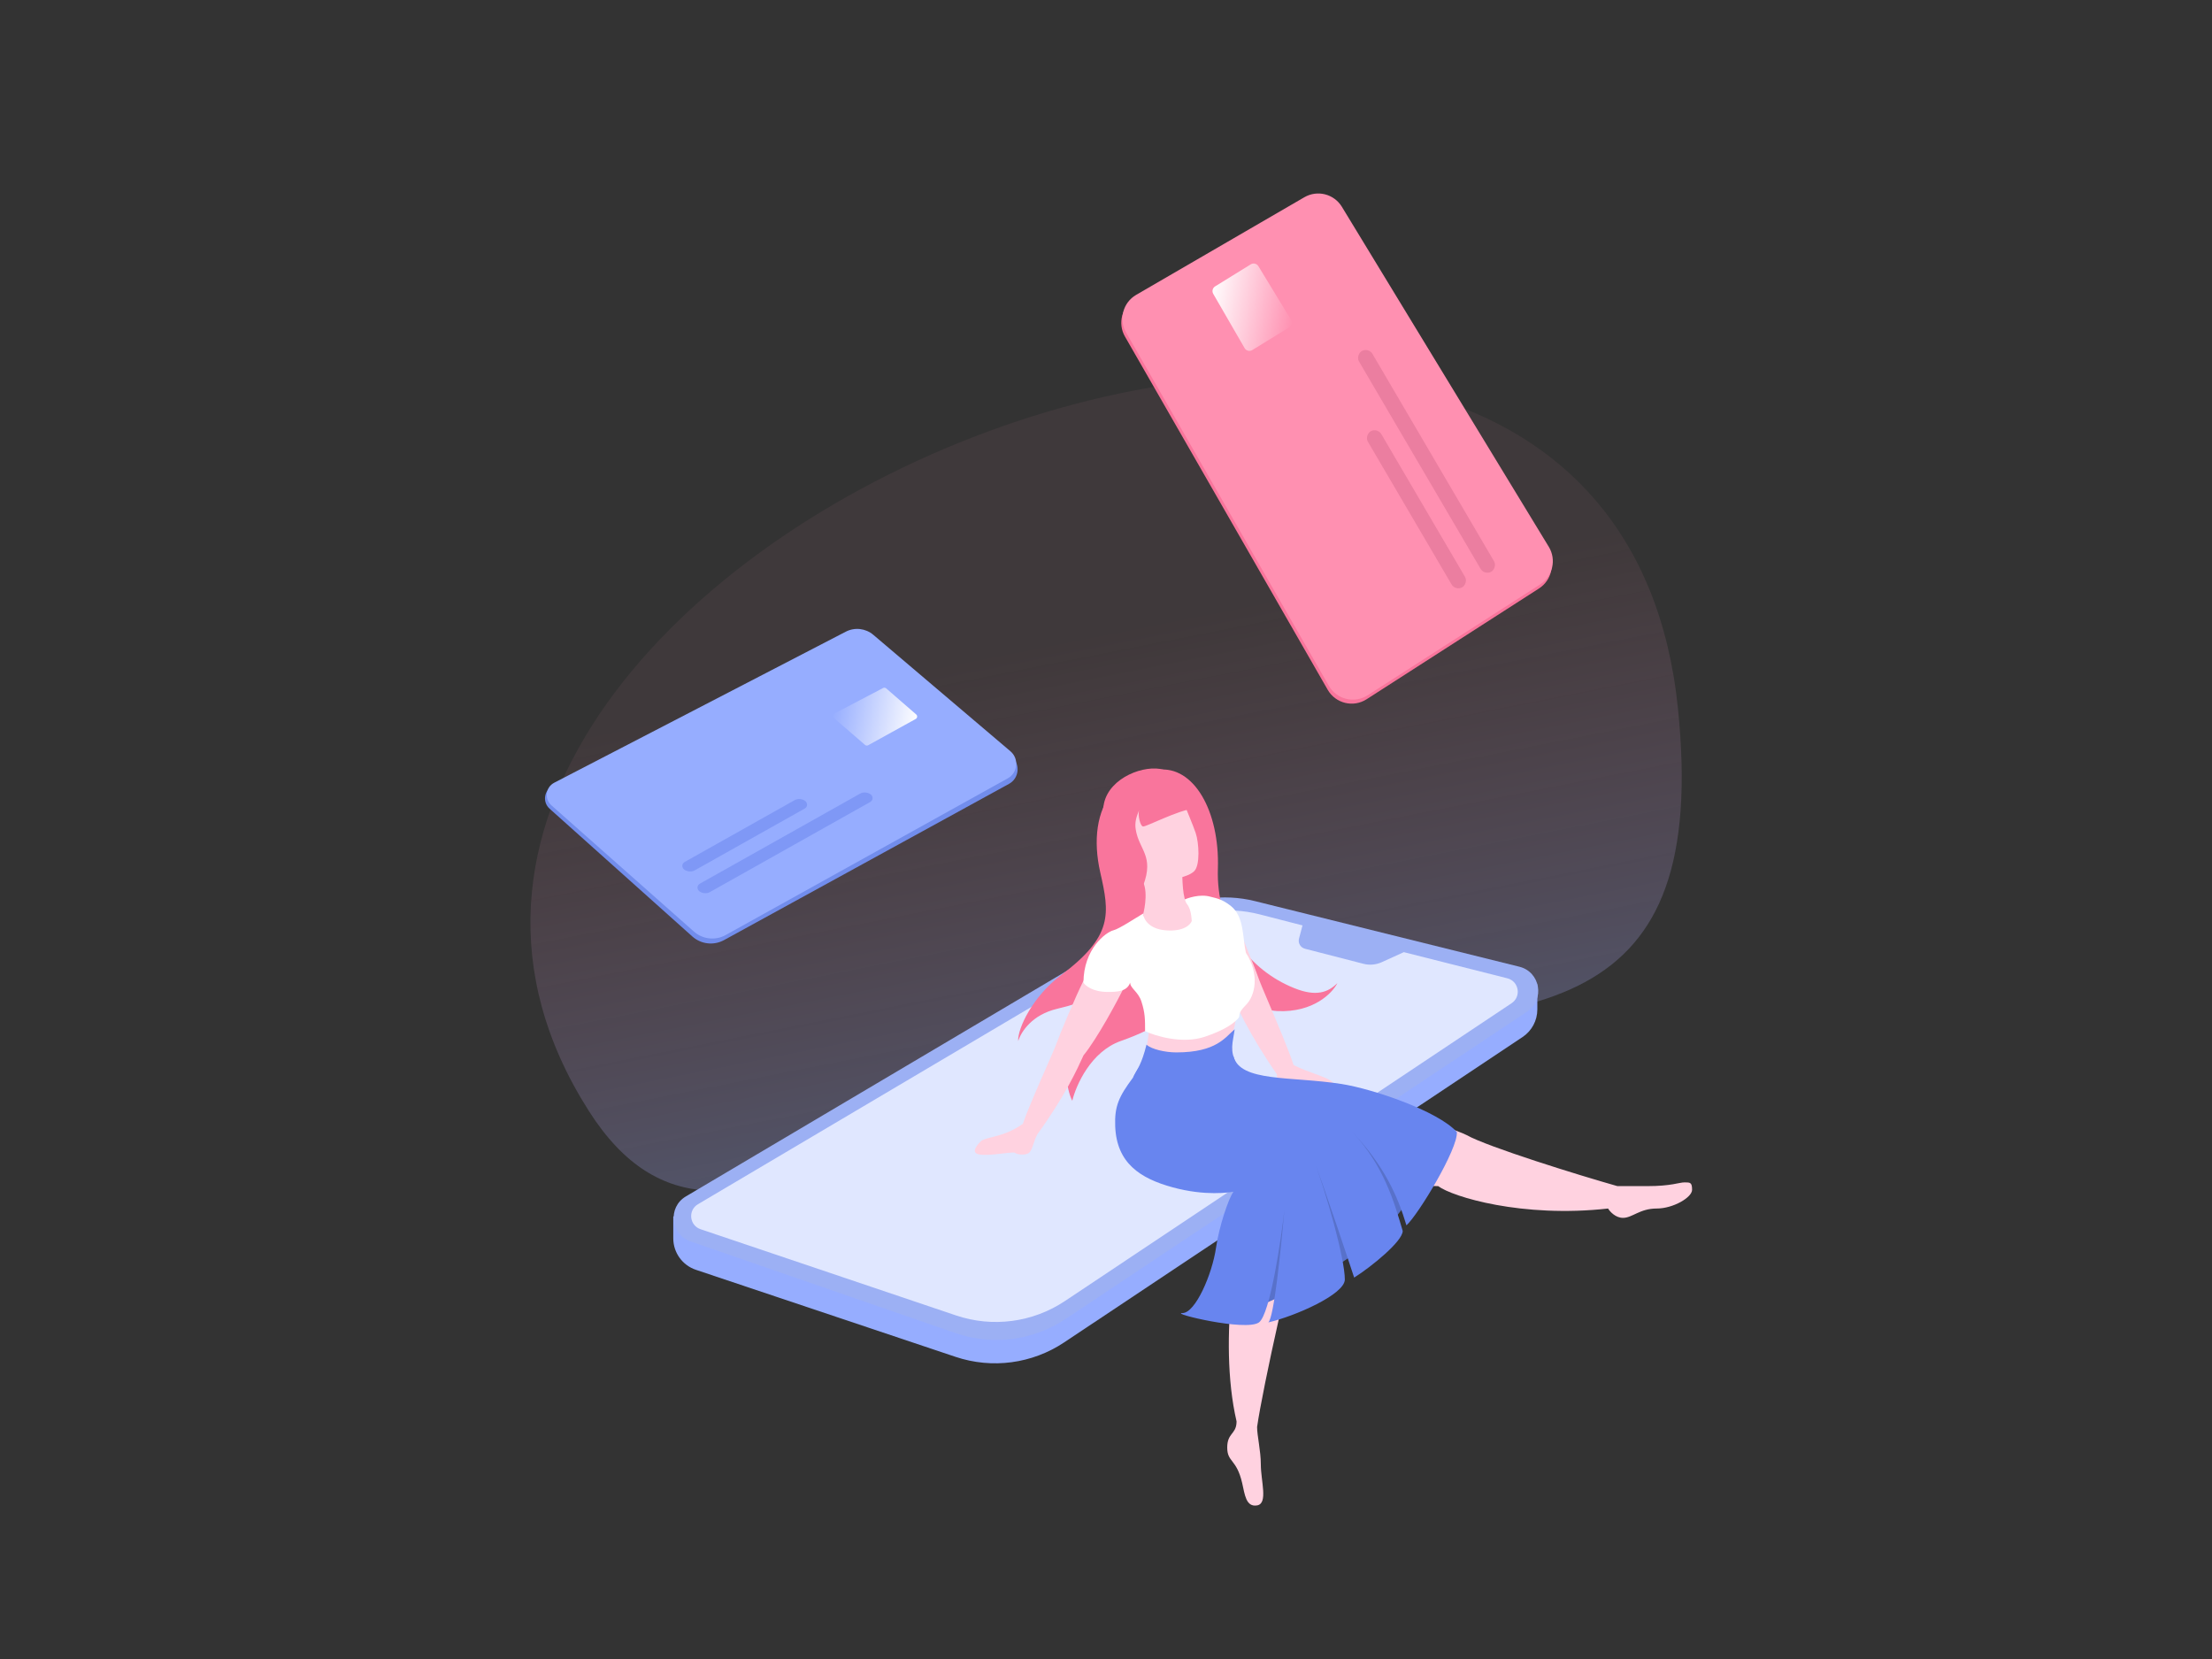 <svg width="800" height="600" viewBox="0 0 800 600" fill="none" xmlns="http://www.w3.org/2000/svg">
<rect x="0" y="0" width="800" height="600" fill="#333333" stroke="none"/>
<path d="M449.649 370.785C340.717 370.784 263.748 481.595 212.941 401.766C84.798 200.426 580.984 1.601 606.862 256.287C618.134 367.225 558.582 370.785 449.649 370.785Z" fill="url(#paint0_linear)" fill-opacity="0.3"/>
<path d="M384.845 485.511L550.653 375.062C553.993 372.837 556 369.089 556 365.075V356L436.347 332.268L243.5 440V447.867C243.5 453.024 246.796 457.605 251.686 459.244L345.594 490.726C358.78 495.147 373.27 493.222 384.845 485.511Z" fill="#96ADFF"/>
<path d="M420.077 330.845L248.049 432.705C241.452 436.611 242.447 446.449 249.692 448.955L345.638 482.143C358.923 486.738 373.591 484.862 385.291 477.071L552.312 365.85C558.823 361.514 557.084 351.508 549.491 349.624L453.841 325.891C442.372 323.045 430.245 324.825 420.077 330.845Z" fill="#9CB0F4"/>
<path d="M421.408 335.537L252.424 435.523C248.743 437.701 249.318 443.196 253.371 444.564L345.769 475.747C358.983 480.206 373.518 478.287 385.122 470.55L546.693 362.823C550.3 360.419 549.347 354.877 545.144 353.815L507.711 344.358L499.727 347.987C497.648 348.932 495.307 349.137 493.095 348.568L471.957 343.124C470.343 342.708 469.377 341.057 469.806 339.447L471.073 334.686L455.546 330.687C443.974 327.707 431.692 329.451 421.408 335.537Z" fill="#E0E7FF"/>
<path d="M406.855 121.718L480.177 249.46C483.025 254.42 489.445 255.987 494.257 252.894L556.607 212.822C561.173 209.887 562.564 203.847 559.743 199.21L484.901 76.233C482.072 71.584 476.045 70.051 471.339 72.783L410.508 108.091C405.748 110.854 404.115 116.944 406.855 121.718Z" fill="#F9759C"/>
<path d="M407.257 120.268L480.58 248.01C483.427 252.971 489.847 254.537 494.659 251.445L557.009 211.372C561.575 208.438 562.966 202.397 560.145 197.761L485.304 74.784C482.474 70.135 476.448 68.602 471.741 71.333L410.91 106.641C406.15 109.404 404.517 115.495 407.257 120.268Z" fill="#FF90B1"/>
<path d="M452.357 95.605L439.465 103.576C438.545 104.144 438.244 105.342 438.786 106.278L450.132 125.903C450.695 126.877 451.952 127.195 452.911 126.605L466.253 118.399C467.191 117.823 467.486 116.597 466.914 115.656L455.118 96.266C454.541 95.318 453.302 95.021 452.357 95.605Z" fill="url(#paint1_linear)"/>
<rect width="65.396" height="5.585" rx="2.792" transform="matrix(-0.506 -0.863 0.872 -0.49 526.389 213.775)" fill="#9F385C" fill-opacity="0.2"/>
<rect width="92.495" height="5.585" rx="2.792" transform="matrix(-0.506 -0.863 0.872 -0.49 536.889 208.139)" fill="#9F385C" fill-opacity="0.2"/>
<path d="M199.817 284.308L305.266 229.952C308.88 228.089 313.262 228.6 316.351 231.244L365.93 273.684C369.118 276.412 368.592 281.486 364.913 283.503L261.86 339.999C258.141 342.038 253.542 341.509 250.382 338.681L198.773 292.478C196.162 290.141 196.703 285.914 199.817 284.308Z" fill="#728DEC"/>
<path d="M200.442 283.084L305.881 228.462C309.124 226.782 313.061 227.229 315.846 229.593L365.422 271.693C368.617 274.406 368.117 279.476 364.452 281.512L262.452 338.172C258.744 340.231 254.14 339.728 250.965 336.915L199.427 291.267C196.799 288.939 197.325 284.699 200.442 283.084Z" fill="#96ADFF"/>
<path d="M320.498 248.96L331.359 258.391C331.883 258.847 331.795 259.686 331.187 260.022L313.979 269.527C313.612 269.73 313.158 269.683 312.841 269.409L301.6 259.689C301.066 259.228 301.165 258.374 301.79 258.047L319.378 248.83C319.742 248.639 320.187 248.691 320.498 248.96Z" fill="url(#paint2_linear)"/>
<rect width="50.363" height="4.723" rx="2.362" transform="matrix(-0.872 0.49 0.763 0.647 289.484 288.216)" fill="#6885EF" fill-opacity="0.5"/>
<rect width="71.233" height="4.723" rx="2.362" transform="matrix(-0.872 0.49 0.763 0.647 313.174 285.843)" fill="#6885EF" fill-opacity="0.5"/>
<path d="M397.928 315.53C395.313 304.025 396.558 293.305 402.667 285.995C407.147 280.634 410.013 279.445 418.859 278.39C431.674 276.863 441.14 293.246 440.465 314.18C439.79 335.113 451.715 350.819 468.148 357.397C476.001 360.541 480.301 358.925 483.69 355.548C481.89 359.15 475.048 366.217 462.084 365.677C449.12 365.137 439.578 348.345 436.427 340.017C433.951 344.294 429 354.063 429 358.925C429 365.002 418.872 371.755 405.368 376.482C394.565 380.263 389.163 392.463 387.813 398.09C386.237 395.164 384.031 386.746 387.813 376.482C391.161 367.393 397.393 359.613 401.745 356.856C394.993 360.381 393.086 362.31 382.398 364.825C373.215 366.986 369.357 373.105 368.232 376.482C368.007 371.98 373.475 360.372 383.749 352.67C402.667 338.49 401.304 330.386 397.928 315.53Z" fill="#F9759C"/>
<path fill-rule="evenodd" clip-rule="evenodd" d="M428.986 330.642C431.6 336.309 439.536 351.485 444.668 357.99C444.774 358.227 444.899 358.515 445.045 358.85C446.793 362.863 451.545 373.769 461.776 388.487C461.837 392.793 463.934 394.967 465.339 396.424C466.479 397.606 469.14 397.409 470.328 396.424C471.468 396.424 472.753 396.499 474.091 396.578C476.937 396.745 480.022 396.926 482.446 396.424C486.01 395.684 483.872 393.467 481.734 391.25C480.792 390.274 478.297 389.365 475.412 388.314C473.053 387.454 470.434 386.5 468.19 385.337C468.071 385.275 467.951 385.223 467.83 385.179C466.485 380.715 461.666 369.341 458.419 361.676C456.801 357.855 455.572 354.956 455.36 354.294C453.459 348.874 447.519 334.338 444.668 328.425C441.817 322.512 433.025 327.439 428.986 330.642Z" fill="#FFD2E0"/>
<path fill-rule="evenodd" clip-rule="evenodd" d="M406.705 356.722C404.23 361.899 396.713 375.765 391.851 381.707C391.751 381.924 391.632 382.187 391.494 382.493C389.813 386.215 385.199 396.428 375.199 410.187C374.474 411.559 374.06 412.803 373.705 413.868C373.283 415.133 372.946 416.146 372.271 416.821C371.19 417.902 367.994 417.722 366.868 416.821C365.595 416.821 363.937 417.013 362.185 417.216C359.292 417.552 356.143 417.917 354.04 417.496C350.664 416.821 354.04 413.444 354.715 412.77C355.344 412.142 356.702 411.797 358.524 411.336C361.402 410.608 365.435 409.586 369.57 406.692C369.688 406.609 369.808 406.54 369.931 406.482C371.233 402.36 375.766 392.041 378.825 385.075C380.358 381.584 381.522 378.935 381.723 378.331C383.524 373.379 389.15 360.098 391.851 354.696C394.552 349.294 402.879 353.796 406.705 356.722Z" fill="#FFD2E0"/>
<path d="M435.063 324.984C431.282 324.444 416.158 327.01 406.03 335.789C401.303 348.619 414.132 355.371 414.807 362.124C415.483 368.877 416.027 371.807 414.807 377.809C413.687 383.321 411.431 386.434 409.406 391.161C409.946 394.942 419.685 397.238 425.611 397.238C437.764 397.238 445.762 392.028 448.462 387.301C444.288 381.899 445.423 374.779 446.541 370.903C447.276 363.571 455.581 360.012 454.644 353.346C453.706 346.679 439.789 325.659 435.063 324.984Z" fill="#FFD2E0"/>
<path d="M470.848 444.507C467.607 452.611 456.669 501.906 454.644 516.086C454.644 519.238 455.994 524.73 455.994 529.592C455.994 535.669 458.695 543.772 454.644 544.448C450.593 545.123 450.202 540.506 449.242 536.344C447.217 527.566 443.841 528.916 443.841 523.514C443.841 518.349 446.928 518.74 447.199 514.651C447.17 514.504 447.189 514.454 447.211 514.408C447.215 514.295 447.217 514.179 447.217 514.06C440.23 483.95 448.164 443.299 451.268 437.755C453.141 433.028 474.9 434.378 470.848 444.507Z" fill="#FFD2E0"/>
<path d="M581.58 437.079C550.594 440.549 525.294 432.848 520.137 428.976C506.029 428.557 485.258 428.862 483.002 424.249C479.552 417.196 496.679 400.706 499.881 398.589C510.684 403.316 528.16 409.245 530.352 410.483C537.951 414.774 571.173 425.081 584.956 428.976L595.759 428.976C604.537 428.976 607.237 427.625 609.263 427.625C611.289 427.625 611.964 427.625 611.964 430.327C611.964 433.028 605.212 437.079 599.135 437.079C593.058 437.079 590.358 440.456 586.982 440.456C584.281 440.456 582.255 438.205 581.58 437.079Z" fill="#FFD2E0"/>
<path d="M511.347 429.423C504.228 449.356 468.435 467.391 451.429 473.917C452.615 462.052 454.988 437.253 454.988 432.982C454.988 428.711 437.981 423.292 429.478 421.117L454.988 394.421C463.887 395.805 485.244 399.878 499.482 405.099C513.72 410.32 513.325 423.49 511.347 429.423Z" fill="#5871CA"/>
<path d="M424.139 429.423C412.255 426.181 403.863 420.597 403.329 407.367C403.035 400.078 404.679 396.563 409.71 389.81C410.493 388.217 411.306 386.825 412.106 385.759L446.089 381.962C448.462 391.454 467.038 389.173 485.244 392.048C496.516 393.827 519.912 401.74 526.889 409.393C527.429 415.336 512.935 439.33 508.659 443.157C505.418 432.352 500.556 421.548 489.078 409.393C500.556 421.548 504.382 435.279 507.308 445.183C507.308 448.964 495.83 458.238 489.753 462.064C489.078 460.039 479.542 431.002 474.899 418.847C479.829 431.753 486.377 455.312 486.377 462.74C486.377 468.142 468.372 476.02 458.694 478.271C460.694 476.771 463.233 452.411 464.492 437.725C463.413 447.732 459.366 475.38 455.318 478.271C450.592 481.647 422.909 474.895 427.636 474.895C432.362 474.895 438.439 460.714 439.789 451.26C440.869 443.697 444.289 433.478 446.089 431.002C444.739 431.227 436.022 432.664 424.139 429.423Z" fill="#6885EF"/>
<path d="M425.441 397.238C437.974 397.238 444.491 389.777 447.276 384.929C444.575 379.838 445.866 377.153 446.541 372.253C443.187 375.024 440.063 380.616 425.441 380.616C421.542 380.616 416.504 379.53 414.647 377.81C412.867 384.929 411.431 386.434 410.081 389.135C409.406 393.187 419.331 397.238 425.441 397.238Z" fill="#6885EF"/>
<path d="M400.629 358.748C395.227 358.748 392.526 356.497 391.851 355.371C391.851 343.217 399.953 337.139 402.654 336.464C404.815 335.924 410.756 331.962 413.457 330.386C413.457 331.962 415.078 335.924 421.56 336.464C428.041 337.004 430.562 334.438 431.012 333.087C430.804 330.075 430.337 327.01 427.636 325.659C429.437 324.759 433.983 323.228 437.764 324.309C439.563 324.823 441.815 324.984 445.191 327.685C450.033 331.559 449.35 339.118 450.593 344.587C455.581 352.299 454.036 360.031 450.593 363.475C447.217 366.851 448.784 367.131 447.892 368.202C446.767 369.552 443.694 372.302 435.739 374.954C427.636 377.655 417.959 374.729 414.132 372.928C414.132 368.877 414.185 366.39 412.782 362.124C411.638 358.644 408.731 357.397 408.731 355.371C407.651 358.613 404.005 358.748 400.629 358.748Z" fill="white"/>
<path d="M413.331 318.797C415.564 323.304 413.331 331.062 413.331 331.062C417.508 335.789 431.687 333.763 429.662 327.685C427.469 324.984 427.717 317.545 427.469 314.289C427.469 314.289 411.099 314.289 413.331 318.797Z" fill="#FFD2E0"/>
<path d="M405.147 307.528C406.932 312.937 413.331 319.047 415.564 321.05C417.052 319.047 418.391 319.398 420.772 318.797C423.748 318.045 429.701 317.294 431.933 315.041C434.079 312.874 433.631 304.839 432.444 301.28C431.594 298.727 428.957 292.504 427.469 288.748C425.981 284.992 416.307 278.982 408.867 284.992C401.426 291.001 402.914 300.767 405.147 307.528Z" fill="#FFD2E0"/>
<path d="M410.756 299.999C411.935 307.427 417.508 309.453 413.457 320.257C402.654 316.206 397.252 299.999 399.278 290.545C401.303 281.091 414.132 276.365 420.884 278.39C426.286 280.011 431.176 289.23 431.851 292.381C425.919 293.081 414.807 298.907 413.457 298.907C412.376 298.907 411.485 294.881 411.935 293.081C410.756 295.94 410.403 297.774 410.756 299.999Z" fill="#F9759C"/>
<defs>
<linearGradient id="paint0_linear" x1="379.868" y1="233.026" x2="417.431" y2="422.57" gradientUnits="userSpaceOnUse">
<stop stop-color="#FF90B1" stop-opacity="0.2"/>
<stop offset="1" stop-color="#96ADFF"/>
</linearGradient>
<linearGradient id="paint1_linear" x1="437.268" y1="107.711" x2="468.206" y2="113.135" gradientUnits="userSpaceOnUse">
<stop stop-color="white"/>
<stop offset="1" stop-color="white" stop-opacity="0"/>
</linearGradient>
<linearGradient id="paint2_linear" x1="332.074" y1="261.413" x2="301.438" y2="256.043" gradientUnits="userSpaceOnUse">
<stop stop-color="white"/>
<stop offset="1" stop-color="white" stop-opacity="0"/>
</linearGradient>
</defs>
</svg>
